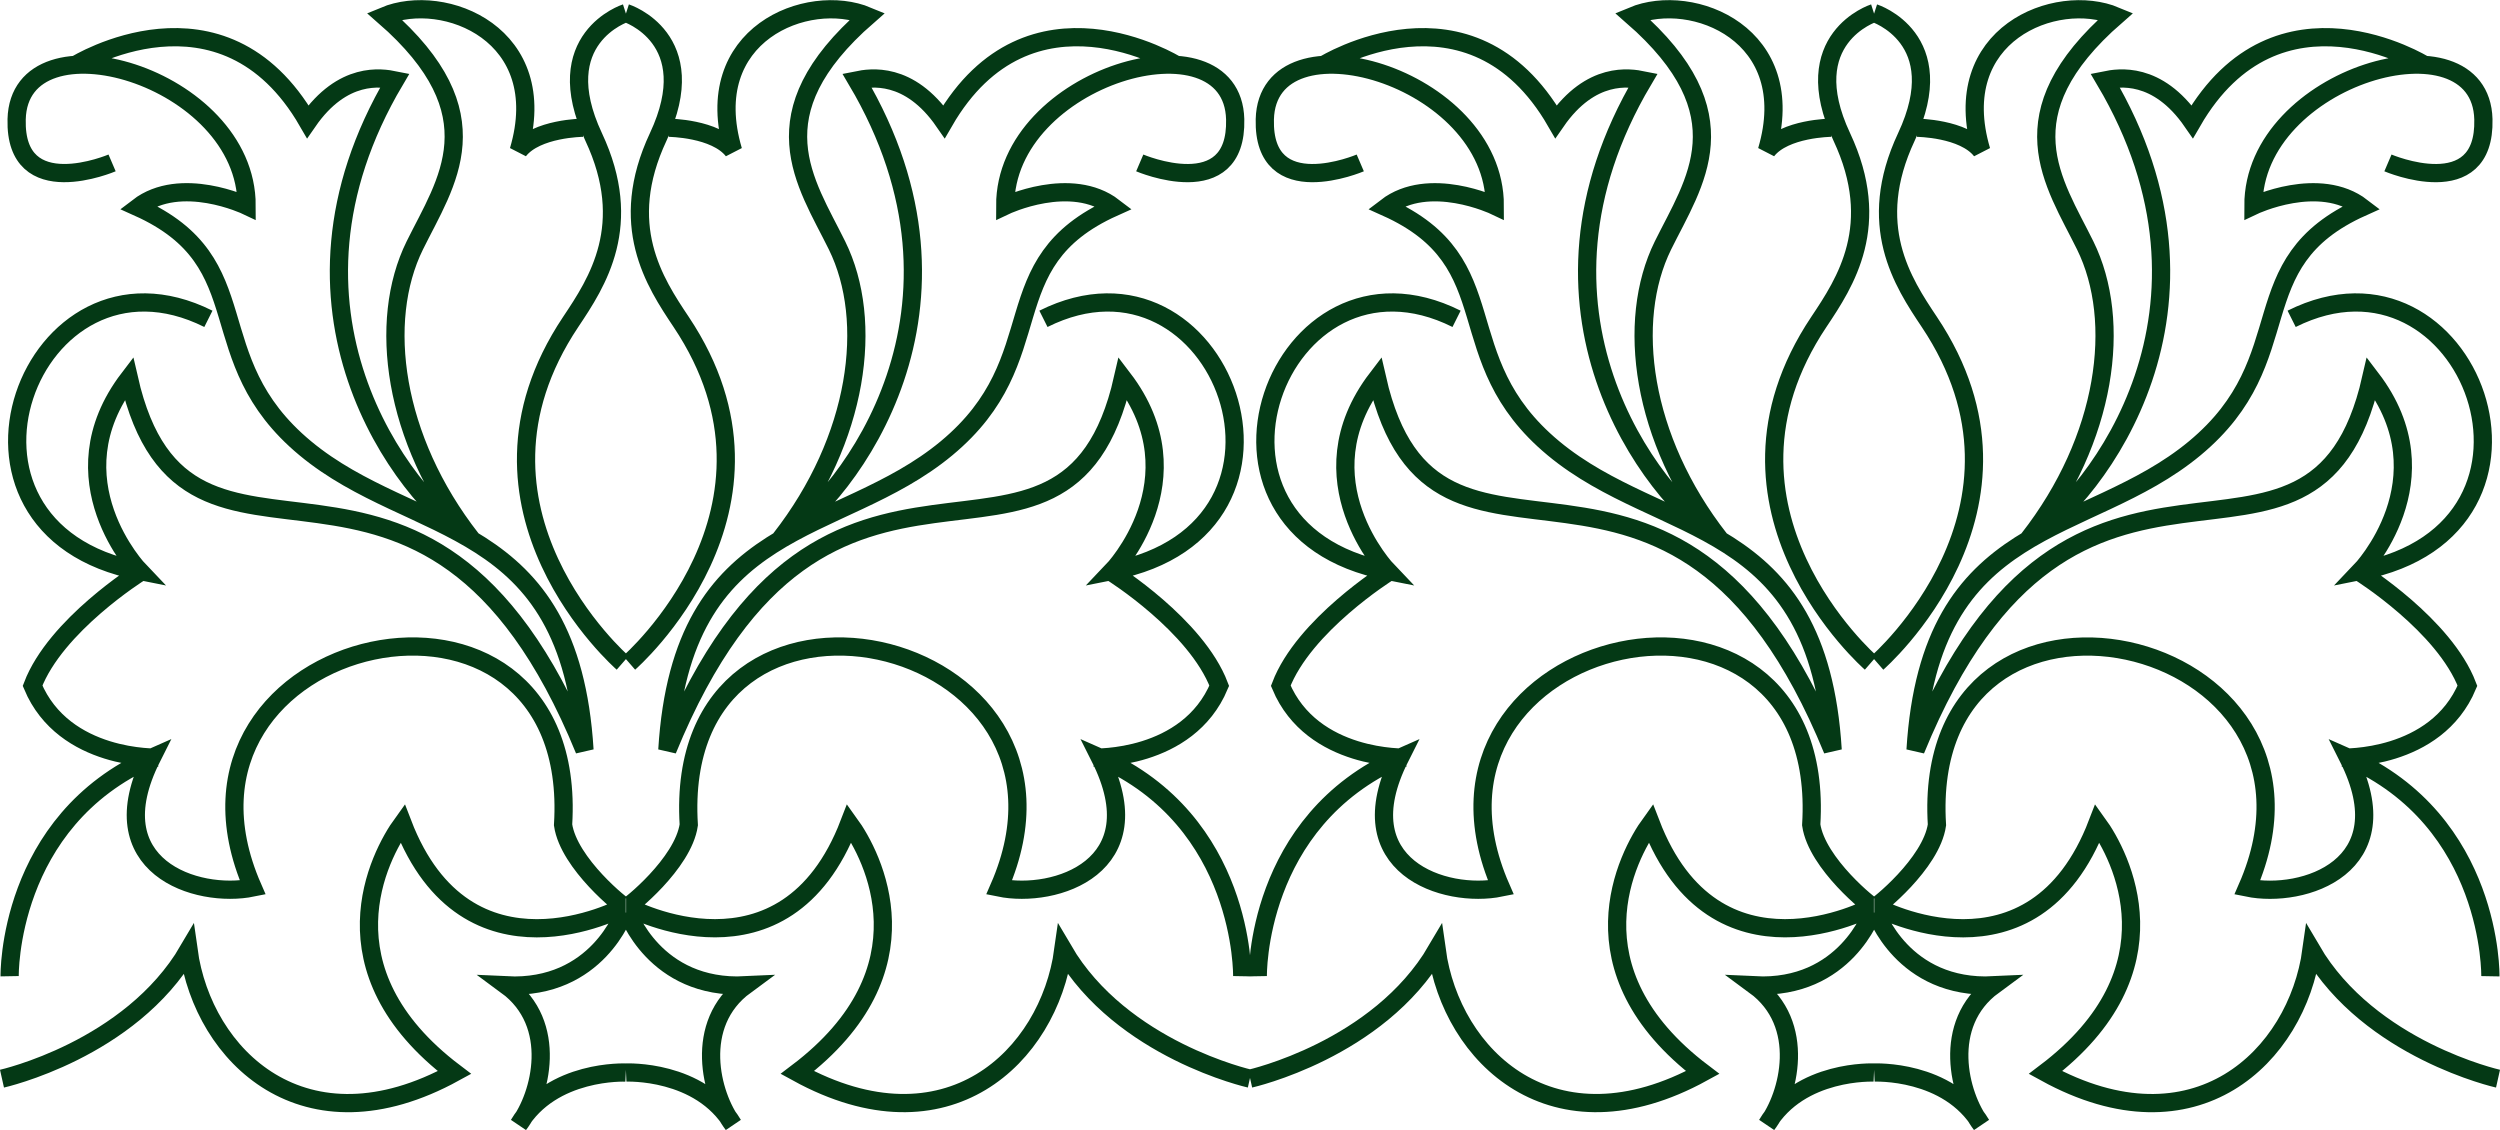 <?xml version="1.0" encoding="UTF-8" standalone="no"?>
<!-- Created with Inkscape (http://www.inkscape.org/) -->

<svg
   width="109.696mm"
   height="49.585mm"
   viewBox="0 0 109.696 49.585"
   version="1.1"
   id="svg1"
   xml:space="preserve"
   xmlns="http://www.w3.org/2000/svg"
   xmlns:svg="http://www.w3.org/2000/svg"><defs
     id="defs1" /><path
     id="path6-5-4-7-5-6-5"
     style="fill:none;fill-opacity:1;stroke:#043915;stroke-width:0.8;stroke-dasharray:none;stroke-opacity:1"
     d="m 109.609,47.33 c 0,0 -5.622,-1.258 -8.184,-5.635 -0.644,4.663 -5.103,8.974 -11.672,5.367 5.944,-4.502 3.303,-9.526 2.281,-10.935 -2.825,7.357 -9.66,3.69 -9.66,3.69 m 26.9,3.019 c 0,0 0.121,-6.803 -6.239,-9.593 2.412,4.787 -1.97,6.206 -4.427,5.702 4.923,-11.269 -14.406,-15.52 -13.618,-2.75 -0.247,1.7 -2.655,3.622 -2.75,3.622 m 0,-39.243 c 0,0 3.439,1.104 1.409,5.434 -1.815,3.87 -0.156,6.379 1.006,8.117 5.484,8.205 -2.281,14.959 -2.281,14.959 M 106.389,2.854 c 0,0 -6.448,-4.005 -10.197,2.482 -1.537,-2.223 -3.245,-1.928 -3.824,-1.811 5.914,9.993 -0.321,18.184 -3.354,20.125 3.431,-4.392 4.124,-9.551 2.482,-12.88 -1.367,-2.772 -3.608,-5.746 1.342,-10.062 -2.629,-1.099 -7.414,0.798 -5.903,5.903 -0.772,-0.989 -2.817,-1.006 -2.817,-1.006 m 16.435,8.385 c 7.782,-3.891 12.722,9.196 3.019,11.069 0,0 3.856,-4.019 0.47,-8.452 -2.563,11.258 -12.985,-0.817 -19.991,16.301 0.633,-10.283 7.48,-9.276 12.251,-13.238 4.771,-3.962 1.885,-8.128 7.337,-10.576 -1.875,-1.44 -4.763,-0.067 -4.763,-0.067 -0.007,-5.728 9.971,-8.522 10.091,-3.793 0.095,3.745 -4.188,1.915 -4.188,1.915 M 102.766,33.242 c 0,0 4.119,0.145 5.501,-3.153 -1.009,-2.656 -4.696,-4.964 -4.696,-4.964 m -21.265,14.892 c 0,0 1.174,3.417 5.165,3.22 -2.308,1.694 -1.51,4.829 -0.537,6.105 -1.447,-2.429 -4.696,-2.281 -4.696,-2.281 m -27.383,0.268 c 0,0 5.622,-1.258 8.184,-5.635 0.644,4.663 5.103,8.974 11.672,5.367 -5.944,-4.502 -3.303,-9.526 -2.281,-10.935 2.825,7.357 9.66,3.69 9.66,3.69 m -26.9,3.019 c 0,0 -0.121,-6.803 6.239,-9.593 -2.412,4.787 1.97,6.206 4.427,5.702 -4.923,-11.269 14.406,-15.52 13.618,-2.75 0.247,1.7 2.655,3.622 2.75,3.622 m 0,-39.243 c 0,0 -3.439,1.104 -1.409,5.434 1.815,3.87 0.156,6.379 -1.006,8.117 -5.484,8.205 2.281,14.959 2.281,14.959 M 58.076,2.854 c 0,0 6.448,-4.005 10.197,2.482 1.537,-2.223 3.245,-1.928 3.824,-1.811 C 66.183,13.518 72.417,21.709 75.451,23.65 72.019,19.257 71.327,14.099 72.968,10.77 74.336,7.998 76.576,5.024 71.627,0.707 c 2.629,-1.099 7.414,0.798 5.903,5.903 0.772,-0.989 2.817,-1.006 2.817,-1.006 M 63.912,13.99 c -7.782,-3.891 -12.722,9.196 -3.019,11.069 0,0 -3.856,-4.019 -0.47,-8.452 2.563,11.258 12.985,-0.817 19.991,16.301 -0.633,-10.283 -7.48,-9.276 -12.251,-13.238 -4.771,-3.962 -1.885,-8.128 -7.337,-10.576 1.875,-1.44 4.763,-0.067 4.763,-0.067 0.007,-5.728 -9.971,-8.522 -10.091,-3.793 -0.095,3.745 4.188,1.915 4.188,1.915 M 61.699,33.242 c 0,0 -4.119,0.145 -5.501,-3.153 1.009,-2.656 4.696,-4.964 4.696,-4.964 m 21.265,14.892 c 0,0 -1.174,3.417 -5.165,3.22 2.308,1.694 1.51,4.829 0.537,6.105 1.447,-2.429 4.696,-2.281 4.696,-2.281 m -27.386,0.268 c 0,0 -5.622,-1.258 -8.184,-5.635 -0.644,4.663 -5.103,8.974 -11.672,5.367 5.944,-4.502 3.303,-9.526 2.281,-10.935 -2.825,7.357 -9.66,3.69 -9.66,3.69 m 26.9,3.019 c 0,0 0.121,-6.803 -6.239,-9.593 2.412,4.787 -1.97,6.206 -4.427,5.702 4.923,-11.269 -14.406,-15.52 -13.618,-2.75 -0.247,1.7 -2.655,3.622 -2.75,3.622 m 0,-39.243 c 0,0 3.439,1.104 1.409,5.434 -1.815,3.87 -0.156,6.379 1.006,8.117 5.484,8.205 -2.281,14.959 -2.281,14.959 M 51.62,2.854 c 0,0 -6.448,-4.005 -10.197,2.482 -1.537,-2.223 -3.245,-1.928 -3.824,-1.811 5.914,9.993 -0.321,18.184 -3.354,20.125 3.431,-4.392 4.124,-9.551 2.482,-12.88 -1.367,-2.772 -3.608,-5.746 1.342,-10.062 -2.629,-1.099 -7.414,0.798 -5.903,5.903 -0.772,-0.989 -2.817,-1.006 -2.817,-1.006 m 16.435,8.385 c 7.782,-3.891 12.722,9.196 3.019,11.069 0,0 3.856,-4.019 0.47,-8.452 -2.563,11.258 -12.985,-0.817 -19.991,16.301 0.633,-10.283 7.48,-9.276 12.251,-13.238 4.771,-3.962 1.885,-8.128 7.337,-10.576 -1.875,-1.44 -4.763,-0.067 -4.763,-0.067 -0.007,-5.728 9.971,-8.522 10.091,-3.793 0.095,3.745 -4.188,1.915 -4.188,1.915 M 47.997,33.242 c 0,0 4.119,0.145 5.501,-3.153 -1.009,-2.656 -4.696,-4.964 -4.696,-4.964 m -21.265,14.892 c 0,0 1.174,3.417 5.165,3.22 -2.308,1.694 -1.51,4.829 -0.537,6.105 -1.447,-2.429 -4.696,-2.281 -4.696,-2.281 M 0.087,47.33 c 0,0 5.622,-1.258 8.184,-5.635 0.644,4.663 5.103,8.974 11.672,5.367 -5.944,-4.502 -3.303,-9.526 -2.281,-10.935 2.825,7.357 9.66,3.69 9.66,3.69 M 0.423,42.835 c 0,0 -0.121,-6.803 6.239,-9.593 -2.412,4.787 1.97,6.206 4.427,5.702 -4.923,-11.269 14.406,-15.52 13.618,-2.75 0.247,1.7 2.655,3.622 2.75,3.622 m 0,-39.243 c 0,0 -3.439,1.104 -1.409,5.434 1.815,3.87 0.156,6.379 -1.006,8.117 -5.484,8.205 2.281,14.959 2.281,14.959 M 3.307,2.854 c 0,0 6.448,-4.005 10.197,2.482 1.537,-2.223 3.245,-1.928 3.824,-1.811 C 11.414,13.518 17.648,21.709 20.682,23.65 17.25,19.257 16.558,14.099 18.2,10.77 19.567,7.998 21.807,5.024 16.858,0.707 c 2.629,-1.099 7.414,0.798 5.903,5.903 0.772,-0.989 2.817,-1.006 2.817,-1.006 M 9.144,13.99 c -7.782,-3.891 -12.722,9.196 -3.019,11.069 0,0 -3.856,-4.019 -0.47,-8.452 C 8.218,27.864 18.64,15.789 25.646,32.907 25.012,22.624 18.166,23.631 13.395,19.669 8.623,15.706 11.51,11.541 6.058,9.093 c 1.875,-1.44 4.763,-0.067 4.763,-0.067 0.007,-5.728 -9.971,-8.522 -10.091,-3.793 -0.095,3.745 4.188,1.915 4.188,1.915 M 6.93,33.242 c 0,0 -4.119,0.145 -5.501,-3.153 1.009,-2.656 4.696,-4.964 4.696,-4.964 M 27.39,40.018 c 0,0 -1.174,3.417 -5.165,3.22 2.308,1.694 1.51,4.829 0.537,6.105 1.447,-2.429 4.696,-2.281 4.696,-2.281" /></svg>
